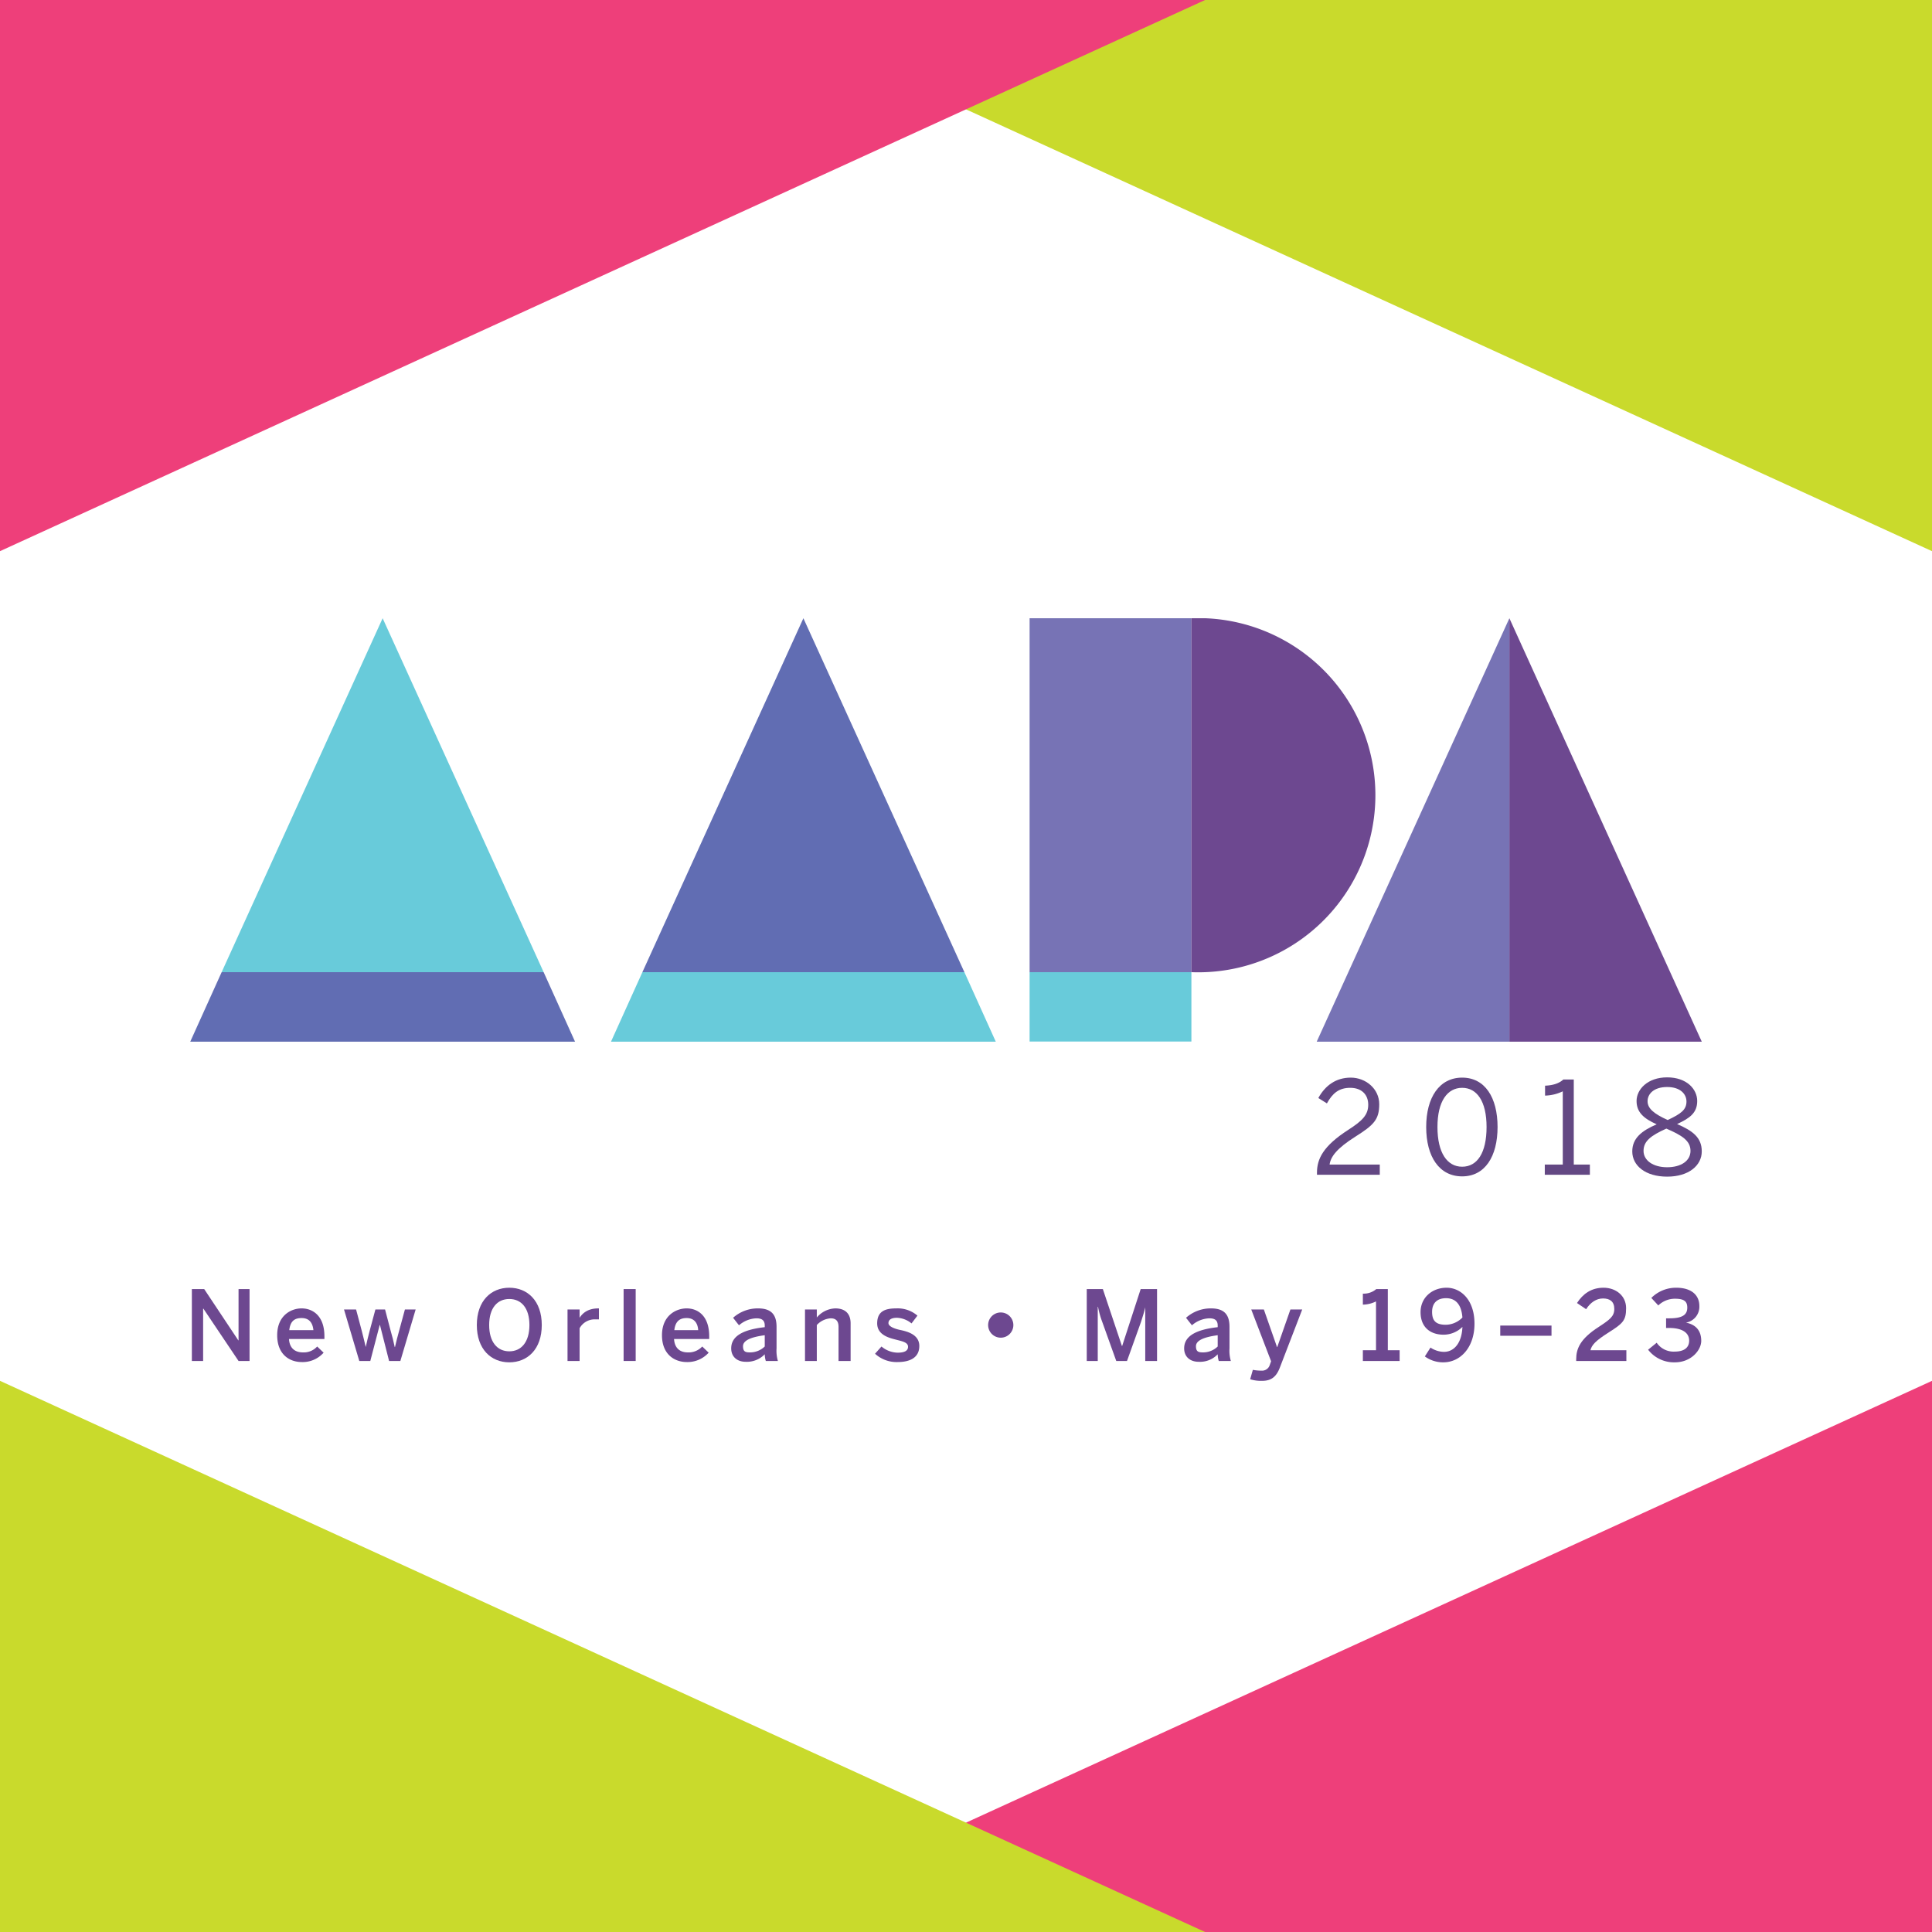 <svg xmlns="http://www.w3.org/2000/svg" xmlns:xlink="http://www.w3.org/1999/xlink" viewBox="0 0 720 720"><defs><clipPath id="a" transform="translate(0)"><rect x="70.9" y="230.4" width="563.3" height="284.32" fill="none"/></clipPath></defs><title>works-thumbnail-aapa</title><rect width="720" height="720" fill="#fff"/><g clip-path="url(#a)"><path d="M71.5,507.2V480.4h4.6l12.7,19.1h.1V480.4H93v26.8H88.9L75.8,487.7h-.1v19.5Z" transform="translate(0)" fill="#6d4890"/><path d="M103.3,497.6c0-7.3,5.1-10,9.1-10s8.5,2.6,8.5,10.4v1H107.7c.2,3.5,2.3,5,5.2,5a6.7,6.7,0,0,0,5.3-2.2l2.4,2.3a10.4,10.4,0,0,1-8.1,3.5C107.7,507.6,103.3,504.6,103.3,497.6Zm13.5-1.9c-.3-2.9-1.7-4.5-4.4-4.5s-4.2,1.2-4.6,4.5Z" transform="translate(0)" fill="#6d4890"/><path d="M133.9,507.2,128.2,488h4.5l2.1,7.9c.6,2.2.9,3.7,1.5,6.1h0c.6-2.6.9-4,1.5-6.2l2.1-7.8h3.6l2.1,8c.6,2.1,1,3.6,1.5,6h.1c.6-2.5.9-3.8,1.5-5.9l2.2-8.1h4l-5.7,19.2H145l-3.4-13.4h-.1L138,507.2Z" transform="translate(0)" fill="#6d4890"/><path d="M177.7,493.8c0-9,5.3-13.9,12.1-13.9s12.1,4.9,12.1,13.9-5.3,13.9-12.1,13.9S177.7,502.8,177.7,493.8Zm19.6,0c0-6.3-3-9.7-7.5-9.7s-7.5,3.4-7.5,9.7,3,9.8,7.5,9.8S197.3,500.1,197.3,493.8Z" transform="translate(0)" fill="#6d4890"/><path d="M211.5,507.2V488H216v3.1h0c1.2-1.9,3.3-3.5,7-3.5h.2v4.1h-1.2A6.4,6.4,0,0,0,216,495v12.2Z" transform="translate(0)" fill="#6d4890"/><path d="M232.4,507.2V480.4h4.5v26.8Z" transform="translate(0)" fill="#6d4890"/><path d="M246.7,497.6c0-7.3,5.2-10,9.2-10s8.4,2.6,8.4,10.4v1H251.2c.2,3.5,2.3,5,5.1,5a6.9,6.9,0,0,0,5.4-2.2l2.4,2.3a10.6,10.6,0,0,1-8.1,3.5C251.2,507.6,246.7,504.6,246.7,497.6Zm13.5-1.9c-.2-2.9-1.7-4.5-4.3-4.5s-4.2,1.2-4.6,4.5Z" transform="translate(0)" fill="#6d4890"/><path d="M272.5,502.5c0-4.1,3.5-6.9,12.5-7.9V494c0-1.9-1-2.7-3.1-2.7a10.4,10.4,0,0,0-6.5,2.6l-2.2-2.8a13.8,13.8,0,0,1,9.3-3.5c5.1,0,6.9,2.5,6.9,6.9v8a13.5,13.5,0,0,0,.5,4.7h-4.5a8.7,8.7,0,0,1-.4-2.5,9.3,9.3,0,0,1-7.1,2.8C274.8,507.5,272.5,505.7,272.5,502.5Zm12.5-.7v-4.2c-5.3.7-8.1,2-8.1,4.1s1,2.3,2.6,2.3A7.9,7.9,0,0,0,285,501.8Z" transform="translate(0)" fill="#6d4890"/><path d="M300,507.2V488h4.4v3a9.4,9.4,0,0,1,6.9-3.4c3.5,0,5.7,1.8,5.7,5.6v14h-4.5V494.5c0-2.1-.9-3.2-2.9-3.2a7.7,7.7,0,0,0-5.2,2.5v13.4Z" transform="translate(0)" fill="#6d4890"/><path d="M326.1,504.5l2.4-2.7a9.6,9.6,0,0,0,6,2.3c2.4,0,3.9-.6,3.9-2.2s-2-2-4.3-2.6-7.2-1.6-7.2-6.1,2.9-5.6,7.1-5.6a11.3,11.3,0,0,1,7.9,2.7l-2.2,2.9a9.1,9.1,0,0,0-5.4-2.1c-2.4,0-3.2.9-3.2,2s1.9,2,4.2,2.5,7.3,1.5,7.3,6-3.7,6-8.1,6A11.9,11.9,0,0,1,326.1,504.5Z" transform="translate(0)" fill="#6d4890"/><path d="M368.3,494.5a4.7,4.7,0,1,1,9.3,0,4.7,4.7,0,0,1-9.3,0Z" transform="translate(0)" fill="#6d4890"/><path d="M405,507.2V480.4h6l7.1,21.2h.1l6.9-21.2h6.1v26.8h-4.4v-20h0c-.4,1.8-1,3.6-1.6,5.5L420,507.2h-4l-5.2-14.5a32.9,32.9,0,0,1-1.6-5.7h-.1v20.2Z" transform="translate(0)" fill="#6d4890"/><path d="M441.3,502.5c0-4.1,3.5-6.9,12.5-7.9V494c0-1.9-1-2.7-3.1-2.7a10.4,10.4,0,0,0-6.5,2.6l-2.2-2.8a13.8,13.8,0,0,1,9.3-3.5c5.1,0,6.9,2.5,6.9,6.9v8a13.5,13.5,0,0,0,.5,4.7h-4.5a8.7,8.7,0,0,1-.4-2.5,9.1,9.1,0,0,1-7.1,2.8C443.6,507.5,441.3,505.7,441.3,502.5Zm12.5-.7v-4.2c-5.3.7-8.1,2-8.1,4.1s1,2.3,2.7,2.3A7.8,7.8,0,0,0,453.8,501.8Z" transform="translate(0)" fill="#6d4890"/><path d="M465.9,514l1-3.5a16.9,16.9,0,0,0,3.2.3,3,3,0,0,0,3.1-2.1l.5-1.4L466.3,488H471l4.9,14h.1l4.9-14h4.4l-8.2,21.3c-1.2,3.3-2.9,5.3-6.7,5.3A13.6,13.6,0,0,1,465.9,514Z" transform="translate(0)" fill="#6d4890"/><path d="M507.9,507.2v-4h4.9V485a11.4,11.4,0,0,1-4.9,1.2v-4.1a7.2,7.2,0,0,0,5-1.7h4.3v22.8h4.4v4Z" transform="translate(0)" fill="#6d4890"/><path d="M531,505.5l2.1-3.3a9.3,9.3,0,0,0,5,1.6c4,0,6.7-3.6,6.9-9.3a10,10,0,0,1-7,2.9c-5.1,0-8.6-2.9-8.6-8.4s4.4-9.1,9.7-9.1,10.4,4.5,10.4,13.4-5.3,14.4-11.6,14.4A11.5,11.5,0,0,1,531,505.5ZM545,491c-.4-5.1-2.7-7.2-6.1-7.2s-5.2,1.9-5.2,5.1,1.3,4.8,5.1,4.8A8.8,8.8,0,0,0,545,491Z" transform="translate(0)" fill="#6d4890"/><path d="M559.1,497.8V494h19.1v3.8Z" transform="translate(0)" fill="#6d4890"/><path d="M587.4,507.2v-.6c0-3.9,1.4-7.6,8.4-12.1,4.1-2.7,5.8-3.9,5.8-6.7s-1.7-3.9-4.2-3.9-4.7,1.5-6.3,4l-3.4-2.3c2.2-3.4,5.3-5.7,9.9-5.7s8.4,3,8.4,7.6-1.2,5.7-6.4,9-6.4,4.8-6.9,6.7h13.4v4Z" transform="translate(0)" fill="#6d4890"/><path d="M614.2,503l3.2-2.6a7.6,7.6,0,0,0,6.7,3.3c3.3,0,5.4-1.3,5.4-4.1s-2.4-4.7-7.4-4.7h-1.2v-3.6h1.3c5.2,0,6.6-1.6,6.6-4s-1.3-3.3-4.6-3.3a8.9,8.9,0,0,0-6.2,2.5l-2.6-2.8a13,13,0,0,1,9.3-3.8c5.7,0,8.6,2.8,8.6,6.8a6,6,0,0,1-5,6.2c4,.8,5.7,3.3,5.7,6.8s-3.8,8-9.8,8A12.2,12.2,0,0,1,614.2,503Z" transform="translate(0)" fill="#6d4890"/><path d="M490.8,437.8V437c0-5.1,2.3-9.9,11.6-15.9,5.3-3.4,7.5-5.6,7.5-9.4s-2.5-6.3-6.7-6.3-6.6,2-8.7,5.8l-3.2-2c2.6-4.7,6.6-7.6,12.1-7.6s10.6,4.1,10.6,9.9-2.1,7.8-8.9,12.1-9.2,7.4-9.6,10.4h18.7v3.8Z" transform="translate(0)" fill="#634883"/><path d="M531.5,420c0-11,4.9-18.4,13.4-18.4s13.2,7.4,13.2,18.4-4.7,18.4-13.2,18.4S531.5,431.1,531.5,420Zm22.5,0c0-9.6-3.6-14.6-9.1-14.6s-9.2,5-9.2,14.6,3.6,14.8,9.2,14.8S554,429.7,554,420Z" transform="translate(0)" fill="#634883"/><path d="M575.7,437.8V434h6.7V406.7a16,16,0,0,1-6.6,1.6v-3.7c2.8-.1,5.2-.8,6.8-2.3h3.9V434h6v3.8Z" transform="translate(0)" fill="#634883"/><path d="M608.3,429.1c0-4.9,3.5-7.7,9.1-10.1-4.7-2.1-7.5-4.4-7.5-8.7s4.1-8.8,11.4-8.8,11.2,4.4,11.2,8.8-2.7,6.4-7.5,8.6c5.8,2.5,9.2,5,9.2,10.2s-4.8,9.4-12.9,9.4S608.3,434.4,608.3,429.1Zm21.7-.2c0-3.8-3.2-5.8-9-8.3-5.8,2.6-8.5,4.7-8.5,8.3s3.6,6.1,8.8,6.1S630,432.6,630,428.9Zm-1.5-18.4c0-2.7-2.2-5.4-7.2-5.4s-7.3,2.6-7.3,5.3,2.4,4.7,7.5,7C626.4,415.1,628.5,413.6,628.5,410.5Z" transform="translate(0)" fill="#634883"/><polygon points="562.5 230.4 490.7 388.2 562.5 388.2 562.5 230.4" fill="#7773b5"/><polygon points="562.5 230.4 562.5 388.2 634.2 388.2 562.5 230.4" fill="#6d4890"/><polygon points="82.6 362.3 202.6 362.3 142.6 230.4 82.6 362.3" fill="#68cbda"/><polygon points="70.9 388.2 214.3 388.2 202.6 362.3 82.6 362.3 70.9 388.2" fill="#616db3"/><polygon points="239.4 362.3 359.4 362.3 299.4 230.4 239.4 362.3" fill="#616db3"/><polygon points="227.7 388.2 371.1 388.2 359.4 362.3 239.4 362.3 227.7 388.2" fill="#68cbda"/><rect x="383.7" y="230.4" width="60.3" height="131.94" fill="#7773b5"/><rect x="383.7" y="362.3" width="60.3" height="25.85" fill="#68cbda"/><path d="M444,230.4V362.3a66,66,0,1,0,0-131.9Z" transform="translate(0)" fill="#6d4890"/></g><polygon points="270.9 0 720 205.4 720 0 270.9 0" fill="#c9da2c"/><polygon points="449.1 0 0 205.4 0 0 449.1 0" fill="#ee3f7a"/><polygon points="270.9 720 720 514.6 720 720 270.9 720" fill="#ee3f7a"/><polygon points="449.1 720 0 514.6 0 720 449.1 720" fill="#c9da2c"/></svg>
